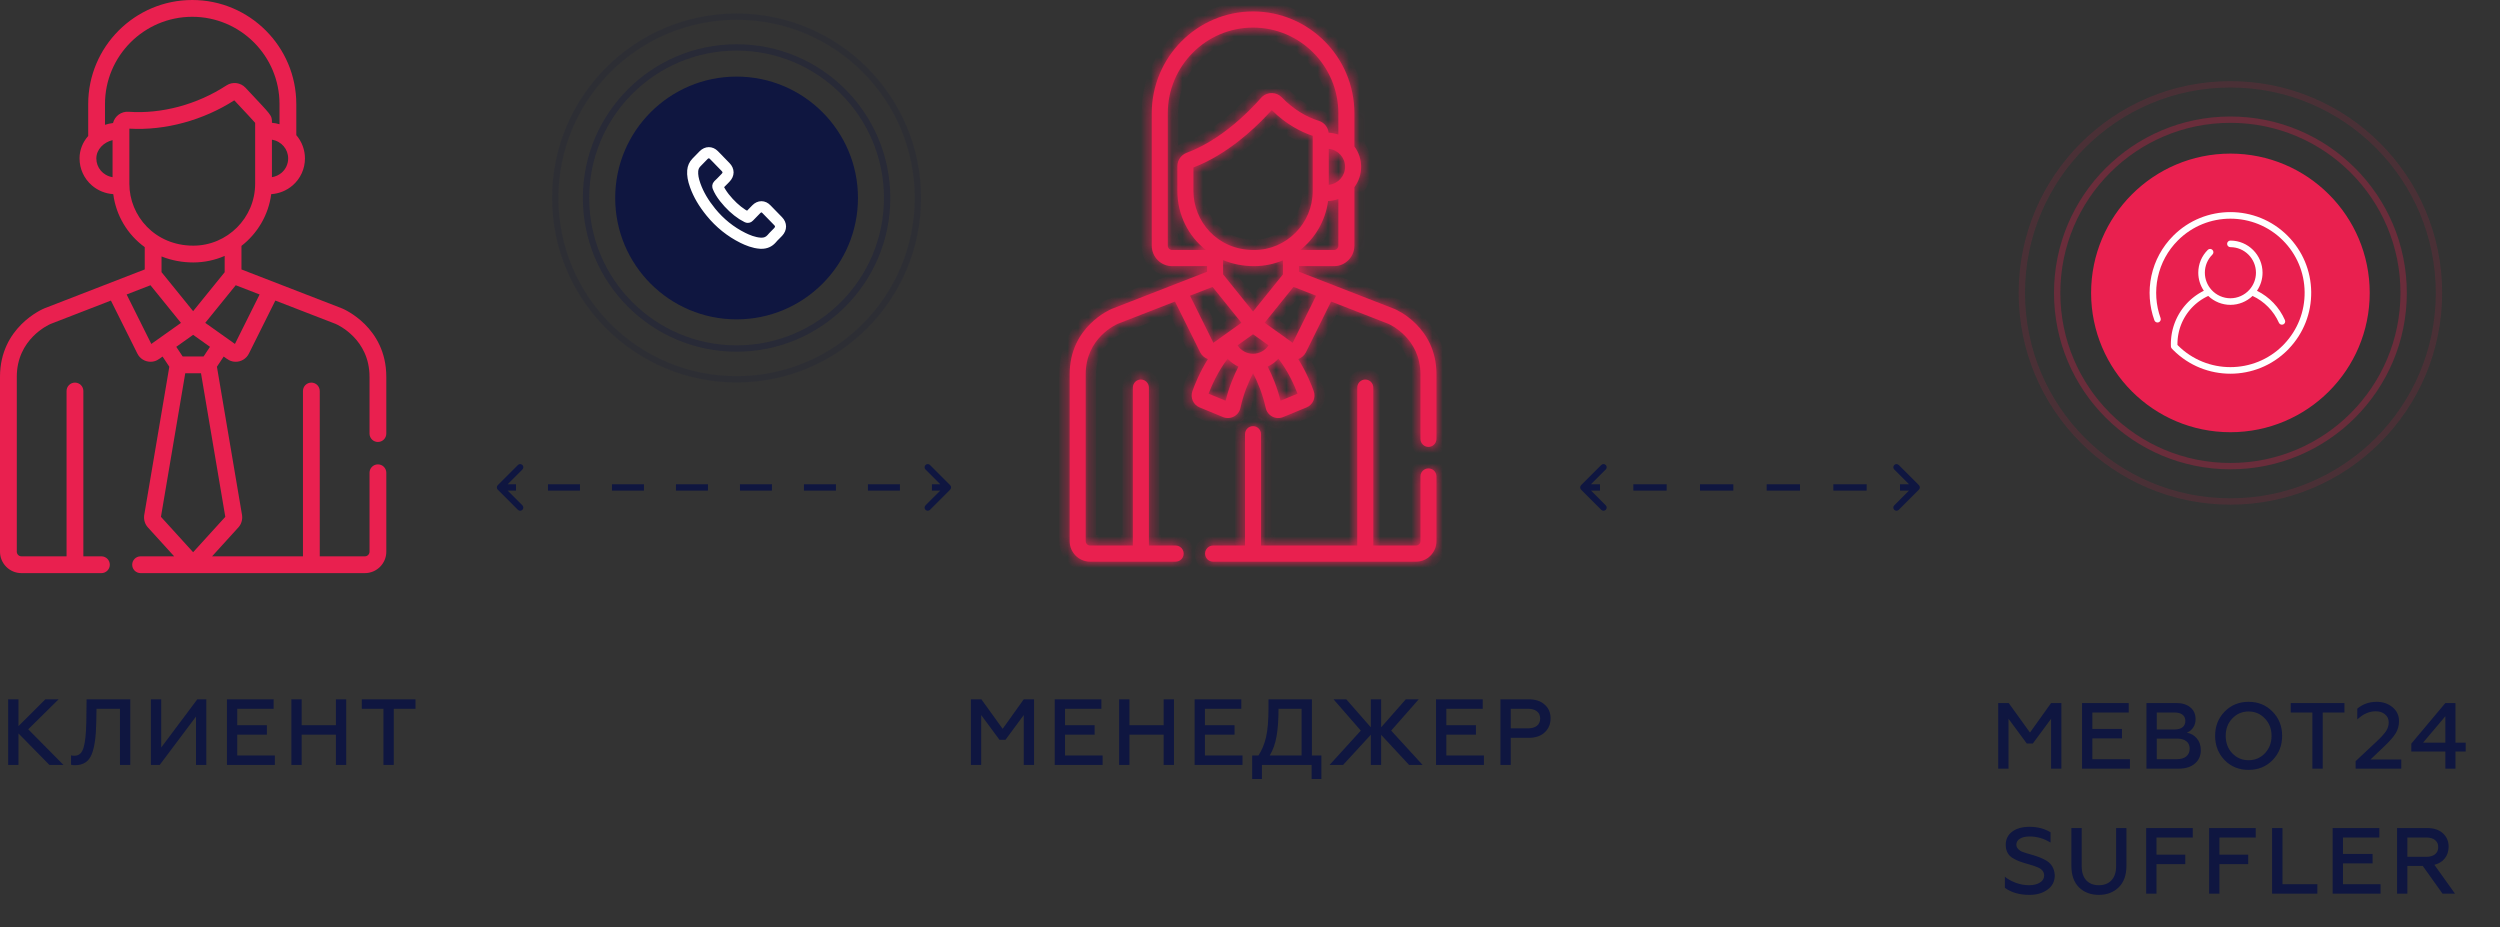 <svg width="240" height="89" viewBox="0 0 240 89" fill="none" xmlns="http://www.w3.org/2000/svg">
<rect x="0" y="0" width="240" height="89" fill="#333333" stroke="none"/>
<path d="M36.28 44.58C35.835 44.58 35.474 44.94 35.474 45.386V52.963C35.474 53.208 35.274 53.408 35.029 53.408H30.696V37.536C30.696 37.091 30.335 36.73 29.89 36.73C29.445 36.73 29.084 37.091 29.084 37.536V53.408H20.36L22.89 50.625C23.166 50.321 23.297 49.888 23.239 49.466C23.238 49.458 23.236 49.449 23.235 49.441L20.825 35.206L21.474 34.229C21.833 34.484 22.11 34.729 22.628 34.729C23.156 34.729 23.649 34.434 23.892 33.948L26.433 28.854L32.223 31.096C32.432 31.186 35.474 32.556 35.474 36.173V41.624C35.473 42.069 35.834 42.43 36.279 42.43C36.725 42.43 37.085 42.069 37.085 41.624V36.173C37.085 31.407 33.005 29.675 32.832 29.604C32.827 29.602 32.821 29.6 32.816 29.598L23.18 25.866V23.606C24.711 22.416 25.772 20.651 26.038 18.639C26.802 18.585 27.509 18.3 28.088 17.803C28.843 17.153 29.276 16.208 29.276 15.21C29.276 14.382 28.977 13.591 28.445 12.974V9.989C28.445 4.481 23.964 0 18.456 0C12.948 0 8.467 4.481 8.467 9.989V13.053C7.929 13.663 7.636 14.414 7.636 15.21C7.636 16.208 8.069 17.153 8.825 17.803C9.402 18.3 10.11 18.584 10.873 18.638C11.142 20.689 12.234 22.519 13.894 23.725V25.866L4.269 29.598C4.264 29.6 4.259 29.602 4.254 29.604C4.08 29.675 0 31.407 0 36.172V52.963C0 54.097 0.923 55.02 2.057 55.02H9.736C10.181 55.02 10.542 54.659 10.542 54.214C10.542 53.769 10.181 53.408 9.736 53.408H8.002V37.536C8.002 37.091 7.641 36.73 7.196 36.73C6.751 36.73 6.39 37.091 6.39 37.536V53.408H2.057C1.812 53.408 1.612 53.209 1.612 52.963V36.173C1.612 32.544 4.674 31.177 4.862 31.097L10.647 28.854L13.189 33.948C13.432 34.435 13.926 34.729 14.452 34.729C14.968 34.729 15.242 34.487 15.606 34.229L16.255 35.206L13.846 49.441C13.844 49.449 13.843 49.457 13.842 49.466C13.784 49.887 13.914 50.321 14.191 50.625L16.721 53.408H13.497C13.052 53.408 12.691 53.769 12.691 54.214C12.691 54.659 13.052 55.02 13.497 55.02H35.029C36.163 55.02 37.086 54.097 37.086 52.963V45.386C37.086 44.94 36.725 44.58 36.28 44.58ZM24.923 28.27L22.554 33.018C22.495 32.977 21.239 32.084 19.704 30.994C20.37 30.172 19.591 31.134 22.631 27.382L24.923 28.27ZM20.159 33.295L19.545 34.22H17.535L16.921 33.295L18.54 32.145L20.159 33.295ZM15.506 26.126V24.618C16.485 25.012 17.532 25.195 18.554 25.195C19.61 25.195 20.647 24.97 21.568 24.567V26.133L18.54 29.871L15.506 26.126ZM27.664 15.21C27.664 15.738 27.435 16.238 27.037 16.58C26.773 16.807 26.455 16.952 26.106 17.009V13.411C27.032 13.562 27.664 14.33 27.664 15.21ZM10.806 17.009C9.869 16.857 9.248 16.082 9.248 15.21C9.248 14.348 9.962 13.647 10.806 13.452V17.009ZM10.85 11.81C10.593 11.839 10.299 11.909 10.079 11.983V9.989C10.079 5.37 13.837 1.612 18.456 1.612C23.075 1.612 26.833 5.37 26.833 9.989V11.928C26.599 11.857 26.355 11.809 26.106 11.787C26.106 11.01 26.113 11.16 23.569 8.424C23.101 7.922 22.327 7.816 21.738 8.201C18.93 10.036 15.505 10.957 12.344 10.73C11.651 10.678 11.02 11.135 10.85 11.81ZM12.418 17.643V12.615V12.35C15.897 12.554 19.545 11.52 22.492 9.633C23.658 10.886 24.29 11.543 24.494 11.793C24.494 12.425 24.494 16.92 24.494 17.643C24.494 20.915 21.826 23.583 18.554 23.583C14.879 23.583 12.418 20.733 12.418 17.643ZM14.526 33.018L12.157 28.27L14.445 27.384L17.372 30.997C15.884 32.054 14.661 32.922 14.526 33.018ZM15.451 49.615L17.784 35.832H19.296L21.629 49.615L18.54 53.013L15.451 49.615Z" fill="#E9204F"/>
<mask id="path-2-inside-1" fill="white">
<path d="M133.86 29.653C133.855 29.651 133.85 29.649 133.845 29.647L124.701 26.087V25.551H128.065C129.144 25.551 130.022 24.668 130.022 23.583V17.973C130.438 17.414 130.669 16.731 130.669 16.016C130.669 15.3 130.438 14.617 130.022 14.058V10.88C130.022 5.487 125.658 1.1 120.295 1.1C114.931 1.1 110.568 5.487 110.568 10.88V23.583C110.568 24.668 111.446 25.551 112.525 25.551H115.878V26.087L106.743 29.647C106.739 29.649 106.734 29.651 106.729 29.653C106.564 29.721 102.688 31.375 102.688 35.926V51.952C102.688 53.036 103.566 53.919 104.645 53.919H112.863C113.288 53.919 113.633 53.573 113.633 53.146C113.633 52.718 113.288 52.372 112.863 52.372H110.293V37.209C110.293 36.782 109.948 36.435 109.523 36.435C109.098 36.435 108.754 36.782 108.754 37.209V52.372H104.645C104.415 52.372 104.227 52.183 104.227 51.952V35.927C104.227 32.467 107.131 31.163 107.31 31.086L112.797 28.947L115.208 33.805C115.364 34.119 115.633 34.356 115.957 34.473C115.183 35.704 114.693 36.93 114.472 37.545C114.247 38.171 114.55 38.86 115.162 39.112L117.411 40.039C117.743 40.176 118.123 40.163 118.45 39.99C118.773 39.821 119.002 39.519 119.08 39.162C119.373 37.818 119.852 36.682 120.294 35.833C120.737 36.682 121.216 37.818 121.509 39.162C121.587 39.519 121.816 39.82 122.138 39.99C122.462 40.161 122.841 40.178 123.178 40.039L125.427 39.112C126.039 38.859 126.342 38.171 126.117 37.545C125.896 36.929 125.406 35.703 124.631 34.472C124.954 34.354 125.221 34.117 125.376 33.805L127.787 28.947L133.279 31.086C133.417 31.146 136.361 32.466 136.361 35.927V42.13C136.361 42.557 136.706 42.904 137.131 42.904C137.556 42.904 137.901 42.557 137.901 42.13V35.927C137.901 31.376 134.025 29.721 133.86 29.653ZM128.483 23.583C128.483 23.815 128.295 24.003 128.065 24.003H124.821C126.233 22.884 127.239 21.219 127.495 19.3C127.81 19.285 128.17 19.219 128.483 19.107L128.483 23.583ZM129.13 16.015C129.13 16.89 128.477 17.64 127.561 17.744V14.287C128.46 14.387 129.13 15.126 129.13 16.015ZM112.525 24.003C112.294 24.003 112.107 23.815 112.107 23.583V10.88C112.107 6.341 115.78 2.648 120.295 2.648C124.81 2.648 128.483 6.341 128.483 10.88V12.924C128.195 12.822 127.841 12.753 127.55 12.735C127.486 12.21 127.12 11.756 126.594 11.595C125.434 11.241 124.158 10.491 123.058 9.351C122.537 8.812 121.693 8.798 121.153 9.299C120.956 9.482 117.943 13.176 113.92 14.67C113.387 14.868 113.029 15.384 113.029 15.956V18.338C113.029 20.632 114.096 22.692 115.77 24.003H112.525ZM114.568 18.338V16.078C115.009 15.909 115.44 15.717 115.857 15.508C118.779 14.04 121.064 11.715 122.086 10.564C123.501 11.982 124.954 12.665 125.85 12.979C125.91 13 125.967 13.019 126.022 13.037V18.338C126.022 21.431 123.52 24.003 120.387 24.003C116.79 24.003 114.568 21.172 114.568 18.338ZM123.162 24.989V26.343L120.292 29.905L117.417 26.336V24.968C118.337 25.352 119.346 25.551 120.387 25.551C121.371 25.551 122.318 25.346 123.162 24.989ZM114.239 28.386L116.403 27.543L119.177 30.986L119.15 31.005C118.728 31.307 116.79 32.691 116.484 32.91L114.239 28.386ZM117.66 38.47L116.022 37.794C116.326 37.003 116.937 35.617 117.857 34.441C118.149 34.758 118.499 35.015 118.888 35.197C118.447 36.057 117.98 37.168 117.66 38.47ZM120.29 33.963C119.712 33.963 119.142 33.674 118.803 33.151L120.292 32.088C121.507 32.955 121.187 32.727 121.778 33.149C121.443 33.667 120.876 33.963 120.29 33.963ZM122.929 38.469C122.609 37.166 122.141 36.053 121.699 35.193C122.087 35.01 122.436 34.752 122.727 34.435C123.65 35.611 124.263 37.001 124.567 37.794L122.929 38.469ZM124.1 32.91C123.542 32.511 121.952 31.375 121.404 30.984L124.177 27.542L126.345 28.386L124.1 32.91Z"/>
<path d="M137.131 44.967C136.706 44.967 136.362 45.313 136.362 45.741V51.952C136.362 52.183 136.174 52.372 135.944 52.372H131.836V37.209C131.836 36.782 131.491 36.435 131.066 36.435C130.641 36.435 130.297 36.782 130.297 37.209V52.372H121.059V41.684C121.059 41.257 120.715 40.91 120.29 40.91C119.865 40.91 119.52 41.257 119.52 41.684V52.372H116.455C116.03 52.372 115.685 52.718 115.685 53.146C115.685 53.573 116.03 53.919 116.455 53.919H135.944C137.023 53.919 137.901 53.037 137.901 51.952V45.741C137.901 45.313 137.556 44.967 137.131 44.967Z"/>
</mask>
<path d="M133.86 29.653C133.855 29.651 133.85 29.649 133.845 29.647L124.701 26.087V25.551H128.065C129.144 25.551 130.022 24.668 130.022 23.583V17.973C130.438 17.414 130.669 16.731 130.669 16.016C130.669 15.3 130.438 14.617 130.022 14.058V10.88C130.022 5.487 125.658 1.1 120.295 1.1C114.931 1.1 110.568 5.487 110.568 10.88V23.583C110.568 24.668 111.446 25.551 112.525 25.551H115.878V26.087L106.743 29.647C106.739 29.649 106.734 29.651 106.729 29.653C106.564 29.721 102.688 31.375 102.688 35.926V51.952C102.688 53.036 103.566 53.919 104.645 53.919H112.863C113.288 53.919 113.633 53.573 113.633 53.146C113.633 52.718 113.288 52.372 112.863 52.372H110.293V37.209C110.293 36.782 109.948 36.435 109.523 36.435C109.098 36.435 108.754 36.782 108.754 37.209V52.372H104.645C104.415 52.372 104.227 52.183 104.227 51.952V35.927C104.227 32.467 107.131 31.163 107.31 31.086L112.797 28.947L115.208 33.805C115.364 34.119 115.633 34.356 115.957 34.473C115.183 35.704 114.693 36.93 114.472 37.545C114.247 38.171 114.55 38.86 115.162 39.112L117.411 40.039C117.743 40.176 118.123 40.163 118.45 39.99C118.773 39.821 119.002 39.519 119.08 39.162C119.373 37.818 119.852 36.682 120.294 35.833C120.737 36.682 121.216 37.818 121.509 39.162C121.587 39.519 121.816 39.82 122.138 39.99C122.462 40.161 122.841 40.178 123.178 40.039L125.427 39.112C126.039 38.859 126.342 38.171 126.117 37.545C125.896 36.929 125.406 35.703 124.631 34.472C124.954 34.354 125.221 34.117 125.376 33.805L127.787 28.947L133.279 31.086C133.417 31.146 136.361 32.466 136.361 35.927V42.13C136.361 42.557 136.706 42.904 137.131 42.904C137.556 42.904 137.901 42.557 137.901 42.13V35.927C137.901 31.376 134.025 29.721 133.86 29.653ZM128.483 23.583C128.483 23.815 128.295 24.003 128.065 24.003H124.821C126.233 22.884 127.239 21.219 127.495 19.3C127.81 19.285 128.17 19.219 128.483 19.107L128.483 23.583ZM129.13 16.015C129.13 16.89 128.477 17.64 127.561 17.744V14.287C128.46 14.387 129.13 15.126 129.13 16.015ZM112.525 24.003C112.294 24.003 112.107 23.815 112.107 23.583V10.88C112.107 6.341 115.78 2.648 120.295 2.648C124.81 2.648 128.483 6.341 128.483 10.88V12.924C128.195 12.822 127.841 12.753 127.55 12.735C127.486 12.21 127.12 11.756 126.594 11.595C125.434 11.241 124.158 10.491 123.058 9.351C122.537 8.812 121.693 8.798 121.153 9.299C120.956 9.482 117.943 13.176 113.92 14.67C113.387 14.868 113.029 15.384 113.029 15.956V18.338C113.029 20.632 114.096 22.692 115.77 24.003H112.525ZM114.568 18.338V16.078C115.009 15.909 115.44 15.717 115.857 15.508C118.779 14.04 121.064 11.715 122.086 10.564C123.501 11.982 124.954 12.665 125.85 12.979C125.91 13 125.967 13.019 126.022 13.037V18.338C126.022 21.431 123.52 24.003 120.387 24.003C116.79 24.003 114.568 21.172 114.568 18.338ZM123.162 24.989V26.343L120.292 29.905L117.417 26.336V24.968C118.337 25.352 119.346 25.551 120.387 25.551C121.371 25.551 122.318 25.346 123.162 24.989ZM114.239 28.386L116.403 27.543L119.177 30.986L119.15 31.005C118.728 31.307 116.79 32.691 116.484 32.91L114.239 28.386ZM117.66 38.47L116.022 37.794C116.326 37.003 116.937 35.617 117.857 34.441C118.149 34.758 118.499 35.015 118.888 35.197C118.447 36.057 117.98 37.168 117.66 38.47ZM120.29 33.963C119.712 33.963 119.142 33.674 118.803 33.151L120.292 32.088C121.507 32.955 121.187 32.727 121.778 33.149C121.443 33.667 120.876 33.963 120.29 33.963ZM122.929 38.469C122.609 37.166 122.141 36.053 121.699 35.193C122.087 35.01 122.436 34.752 122.727 34.435C123.65 35.611 124.263 37.001 124.567 37.794L122.929 38.469ZM124.1 32.91C123.542 32.511 121.952 31.375 121.404 30.984L124.177 27.542L126.345 28.386L124.1 32.91Z" fill="#E9204F"/>
<path d="M137.131 44.967C136.706 44.967 136.362 45.313 136.362 45.741V51.952C136.362 52.183 136.174 52.372 135.944 52.372H131.836V37.209C131.836 36.782 131.491 36.435 131.066 36.435C130.641 36.435 130.297 36.782 130.297 37.209V52.372H121.059V41.684C121.059 41.257 120.715 40.91 120.29 40.91C119.865 40.91 119.52 41.257 119.52 41.684V52.372H116.455C116.03 52.372 115.685 52.718 115.685 53.146C115.685 53.573 116.03 53.919 116.455 53.919H135.944C137.023 53.919 137.901 53.037 137.901 51.952V45.741C137.901 45.313 137.556 44.967 137.131 44.967Z" fill="#E9204F"/>
<path d="M133.86 29.653C133.855 29.651 133.85 29.649 133.845 29.647L124.701 26.087V25.551H128.065C129.144 25.551 130.022 24.668 130.022 23.583V17.973C130.438 17.414 130.669 16.731 130.669 16.016C130.669 15.3 130.438 14.617 130.022 14.058V10.88C130.022 5.487 125.658 1.1 120.295 1.1C114.931 1.1 110.568 5.487 110.568 10.88V23.583C110.568 24.668 111.446 25.551 112.525 25.551H115.878V26.087L106.743 29.647C106.739 29.649 106.734 29.651 106.729 29.653C106.564 29.721 102.688 31.375 102.688 35.926V51.952C102.688 53.036 103.566 53.919 104.645 53.919H112.863C113.288 53.919 113.633 53.573 113.633 53.146C113.633 52.718 113.288 52.372 112.863 52.372H110.293V37.209C110.293 36.782 109.948 36.435 109.523 36.435C109.098 36.435 108.754 36.782 108.754 37.209V52.372H104.645C104.415 52.372 104.227 52.183 104.227 51.952V35.927C104.227 32.467 107.131 31.163 107.31 31.086L112.797 28.947L115.208 33.805C115.364 34.119 115.633 34.356 115.957 34.473C115.183 35.704 114.693 36.93 114.472 37.545C114.247 38.171 114.55 38.86 115.162 39.112L117.411 40.039C117.743 40.176 118.123 40.163 118.45 39.99C118.773 39.821 119.002 39.519 119.08 39.162C119.373 37.818 119.852 36.682 120.294 35.833C120.737 36.682 121.216 37.818 121.509 39.162C121.587 39.519 121.816 39.82 122.138 39.99C122.462 40.161 122.841 40.178 123.178 40.039L125.427 39.112C126.039 38.859 126.342 38.171 126.117 37.545C125.896 36.929 125.406 35.703 124.631 34.472C124.954 34.354 125.221 34.117 125.376 33.805L127.787 28.947L133.279 31.086C133.417 31.146 136.361 32.466 136.361 35.927V42.13C136.361 42.557 136.706 42.904 137.131 42.904C137.556 42.904 137.901 42.557 137.901 42.13V35.927C137.901 31.376 134.025 29.721 133.86 29.653ZM128.483 23.583C128.483 23.815 128.295 24.003 128.065 24.003H124.821C126.233 22.884 127.239 21.219 127.495 19.3C127.81 19.285 128.17 19.219 128.483 19.107L128.483 23.583ZM129.13 16.015C129.13 16.89 128.477 17.64 127.561 17.744V14.287C128.46 14.387 129.13 15.126 129.13 16.015ZM112.525 24.003C112.294 24.003 112.107 23.815 112.107 23.583V10.88C112.107 6.341 115.78 2.648 120.295 2.648C124.81 2.648 128.483 6.341 128.483 10.88V12.924C128.195 12.822 127.841 12.753 127.55 12.735C127.486 12.21 127.12 11.756 126.594 11.595C125.434 11.241 124.158 10.491 123.058 9.351C122.537 8.812 121.693 8.798 121.153 9.299C120.956 9.482 117.943 13.176 113.92 14.67C113.387 14.868 113.029 15.384 113.029 15.956V18.338C113.029 20.632 114.096 22.692 115.77 24.003H112.525ZM114.568 18.338V16.078C115.009 15.909 115.44 15.717 115.857 15.508C118.779 14.04 121.064 11.715 122.086 10.564C123.501 11.982 124.954 12.665 125.85 12.979C125.91 13 125.967 13.019 126.022 13.037V18.338C126.022 21.431 123.52 24.003 120.387 24.003C116.79 24.003 114.568 21.172 114.568 18.338ZM123.162 24.989V26.343L120.292 29.905L117.417 26.336V24.968C118.337 25.352 119.346 25.551 120.387 25.551C121.371 25.551 122.318 25.346 123.162 24.989ZM114.239 28.386L116.403 27.543L119.177 30.986L119.15 31.005C118.728 31.307 116.79 32.691 116.484 32.91L114.239 28.386ZM117.66 38.47L116.022 37.794C116.326 37.003 116.937 35.617 117.857 34.441C118.149 34.758 118.499 35.015 118.888 35.197C118.447 36.057 117.98 37.168 117.66 38.47ZM120.29 33.963C119.712 33.963 119.142 33.674 118.803 33.151L120.292 32.088C121.507 32.955 121.187 32.727 121.778 33.149C121.443 33.667 120.876 33.963 120.29 33.963ZM122.929 38.469C122.609 37.166 122.141 36.053 121.699 35.193C122.087 35.01 122.436 34.752 122.727 34.435C123.65 35.611 124.263 37.001 124.567 37.794L122.929 38.469ZM124.1 32.91C123.542 32.511 121.952 31.375 121.404 30.984L124.177 27.542L126.345 28.386L124.1 32.91Z" stroke="#E9204F" stroke-width="2" mask="url(#path-2-inside-1)"/>
<path d="M137.131 44.967C136.706 44.967 136.362 45.313 136.362 45.741V51.952C136.362 52.183 136.174 52.372 135.944 52.372H131.836V37.209C131.836 36.782 131.491 36.435 131.066 36.435C130.641 36.435 130.297 36.782 130.297 37.209V52.372H121.059V41.684C121.059 41.257 120.715 40.91 120.29 40.91C119.865 40.91 119.52 41.257 119.52 41.684V52.372H116.455C116.03 52.372 115.685 52.718 115.685 53.146C115.685 53.573 116.03 53.919 116.455 53.919H135.944C137.023 53.919 137.901 53.037 137.901 51.952V45.741C137.901 45.313 137.556 44.967 137.131 44.967Z" stroke="#E9204F" stroke-width="2" mask="url(#path-2-inside-1)"/>
<path d="M1.773 73.433H0.783V67.133H1.773V69.707L4.356 67.133H5.625L2.709 70.013L6.093 73.433H4.743L1.773 70.409V73.433ZM6.819 73.415V72.515C6.897 72.539 7.008 72.551 7.152 72.551C7.596 72.551 7.89 72.275 8.034 71.723C8.178 71.249 8.262 70.439 8.286 69.293L8.313 67.133H12.507V73.433H11.517V68.042H9.267L9.24 69.392C9.216 70.754 9.069 71.765 8.799 72.425C8.517 73.115 7.986 73.46 7.206 73.46C7.05 73.46 6.921 73.445 6.819 73.415ZM15.333 73.433H14.487V67.133H15.477V71.759L18.942 67.133H19.806V73.433H18.816V68.789L15.333 73.433ZM26.386 73.433H21.787V67.133H26.269V68.042H22.777V69.617H25.621V70.526H22.777V72.524H26.386V73.433ZM28.961 73.433H27.971V67.133H28.961V69.617H32.246V67.133H33.236V73.433H32.246V70.526H28.961V73.433ZM34.732 68.042V67.133H39.889V68.042H37.801V73.433H36.811V68.042H34.732Z" fill="#0F1640"/>
<path d="M94.194 73.433H93.204V67.133H94.212L96.255 69.968L98.28 67.133H99.27V73.433H98.28V68.645L96.525 71.021H95.949L94.194 68.645V73.433ZM105.85 73.433H101.251V67.133H105.733V68.042H102.241V69.617H105.085V70.526H102.241V72.524H105.85V73.433ZM108.425 73.433H107.435V67.133H108.425V69.617H111.71V67.133H112.7V73.433H111.71V70.526H108.425V73.433ZM119.281 73.433H114.682V67.133H119.164V68.042H115.672V69.617H118.516V70.526H115.672V72.524H119.281V73.433ZM121.145 74.783H120.209V72.524H120.812C121.142 72.026 121.385 71.441 121.541 70.769C121.697 70.079 121.775 69.158 121.775 68.006V67.133H125.942V72.524H126.851V74.783H125.915V73.433H121.145V74.783ZM121.892 72.524H124.952V68.042H122.738C122.738 69.092 122.675 69.974 122.549 70.688C122.423 71.408 122.204 72.02 121.892 72.524ZM128.936 73.433H127.64L130.637 70.139L128.018 67.133H129.242L131.6 69.824V67.133H132.59V69.824L134.957 67.133H136.199L133.553 70.139L136.568 73.433H135.272L132.59 70.544V73.433H131.6V70.535L128.936 73.433ZM142.456 73.433H137.857V67.133H142.339V68.042H138.847V69.617H141.691V70.526H138.847V72.524H142.456V73.433ZM145.031 73.433H144.041V67.133H146.75C147.41 67.133 147.923 67.304 148.289 67.646C148.667 67.976 148.856 68.414 148.856 68.96C148.856 69.506 148.667 69.956 148.289 70.31C147.923 70.658 147.41 70.832 146.75 70.832H145.031V73.433ZM145.031 68.042V69.923H146.669C147.041 69.923 147.332 69.842 147.542 69.68C147.752 69.512 147.857 69.278 147.857 68.978C147.857 68.678 147.752 68.447 147.542 68.285C147.338 68.123 147.047 68.042 146.669 68.042H145.031Z" fill="#0F1640"/>
<path d="M91.215 47.007C91.334 46.888 91.334 46.695 91.215 46.576L89.279 44.64C89.16 44.521 88.968 44.521 88.849 44.64C88.73 44.759 88.73 44.952 88.849 45.07L90.57 46.791L88.849 48.513C88.73 48.631 88.73 48.824 88.849 48.943C88.968 49.062 89.16 49.062 89.279 48.943L91.215 47.007ZM47.785 46.576C47.666 46.695 47.666 46.888 47.785 47.007L49.721 48.943C49.84 49.062 50.032 49.062 50.151 48.943C50.27 48.824 50.27 48.631 50.151 48.513L48.43 46.791L50.151 45.07C50.27 44.952 50.27 44.759 50.151 44.64C50.032 44.521 49.84 44.521 49.721 44.64L47.785 46.576ZM91 46.487H89.464V47.096H91V46.487ZM86.393 46.487H83.321V47.096H86.393V46.487ZM80.25 46.487H77.179V47.096H80.25V46.487ZM74.107 46.487H71.036V47.096H74.107V46.487ZM67.964 46.487H64.893V47.096H67.964V46.487ZM61.821 46.487L58.75 46.487V47.096L61.821 47.096V46.487ZM55.679 46.487H52.607V47.096H55.679V46.487ZM49.536 46.487H48V47.096H49.536V46.487Z" fill="#0F1640"/>
<path d="M184.215 47.007C184.334 46.888 184.334 46.695 184.215 46.576L182.279 44.64C182.16 44.521 181.967 44.521 181.849 44.64C181.73 44.759 181.73 44.952 181.849 45.07L183.57 46.791L181.849 48.513C181.73 48.631 181.73 48.824 181.849 48.943C181.967 49.062 182.16 49.062 182.279 48.943L184.215 47.007ZM151.785 46.576C151.666 46.695 151.666 46.888 151.785 47.007L153.721 48.943C153.84 49.062 154.033 49.062 154.151 48.943C154.27 48.824 154.27 48.631 154.151 48.513L152.43 46.791L154.151 45.07C154.27 44.952 154.27 44.759 154.151 44.64C154.033 44.521 153.84 44.521 153.721 44.64L151.785 46.576ZM184 46.487H182.4V47.096H184V46.487ZM179.2 46.487H176V47.096H179.2V46.487ZM172.8 46.487H169.6V47.096H172.8V46.487ZM166.4 46.487H163.2V47.096H166.4V46.487ZM160 46.487H156.8V47.096H160V46.487ZM153.6 46.487H152V47.096H153.6V46.487Z" fill="#0F1640"/>
<circle opacity="0.3" cx="214.119" cy="28.119" r="16.631" stroke="#E9204F" stroke-width="0.608"/>
<circle cx="214.119" cy="28.119" r="13.069" fill="#E9204F" stroke="#E9204F" stroke-width="0.608"/>
<circle opacity="0.13" cx="214.119" cy="28.119" r="20.023" stroke="#E9204F" stroke-width="0.608"/>
<path d="M219.605 22.631C216.58 19.605 211.658 19.605 208.633 22.631C207.572 23.692 206.846 25.026 206.534 26.488C206.23 27.912 206.329 29.386 206.822 30.753C206.881 30.917 207.062 31.002 207.226 30.943C207.39 30.884 207.475 30.703 207.416 30.538C206.963 29.283 206.872 27.928 207.151 26.62C207.438 25.278 208.105 24.053 209.08 23.078C211.858 20.298 216.38 20.298 219.158 23.078C220.482 24.401 221.223 26.161 221.244 28.032C221.266 29.9 220.57 31.674 219.285 33.027C219.27 33.043 219.255 33.059 219.239 33.075C219.213 33.103 219.186 33.132 219.158 33.16C216.38 35.939 211.858 35.939 209.08 33.16C209.065 33.145 209.05 33.13 209.036 33.115C209.035 33.086 209.035 33.057 209.035 33.029C209.035 32.965 209.036 32.902 209.038 32.839C209.039 32.817 209.041 32.797 209.042 32.776C209.044 32.733 209.046 32.691 209.049 32.65C209.051 32.625 209.053 32.6 209.056 32.575C209.059 32.538 209.062 32.5 209.066 32.463C209.069 32.436 209.073 32.41 209.076 32.384C209.081 32.348 209.085 32.313 209.09 32.277C209.094 32.25 209.099 32.224 209.103 32.197C209.109 32.162 209.114 32.128 209.121 32.093C209.126 32.066 209.131 32.04 209.137 32.013C209.144 31.979 209.15 31.945 209.158 31.912C209.164 31.885 209.171 31.858 209.177 31.831C209.185 31.798 209.193 31.765 209.201 31.732C209.209 31.705 209.216 31.678 209.224 31.652C209.233 31.619 209.242 31.587 209.251 31.555C209.259 31.528 209.268 31.502 209.276 31.475C209.287 31.443 209.297 31.412 209.307 31.38C209.316 31.354 209.326 31.328 209.335 31.301C209.347 31.27 209.358 31.239 209.37 31.208C209.38 31.182 209.39 31.156 209.4 31.13C209.413 31.099 209.425 31.069 209.438 31.038C209.449 31.012 209.46 30.987 209.471 30.961C209.485 30.931 209.498 30.901 209.512 30.872C209.524 30.846 209.536 30.821 209.548 30.796C209.563 30.767 209.577 30.737 209.592 30.708C209.605 30.683 209.618 30.658 209.631 30.634C209.646 30.605 209.662 30.576 209.678 30.547C209.692 30.523 209.705 30.499 209.719 30.475C209.736 30.446 209.753 30.418 209.77 30.39C209.784 30.366 209.799 30.343 209.813 30.319C209.831 30.291 209.849 30.263 209.867 30.236C209.882 30.213 209.897 30.19 209.913 30.167C209.931 30.14 209.95 30.112 209.97 30.085C209.986 30.063 210.001 30.041 210.018 30.018C210.037 29.992 210.057 29.965 210.078 29.939C210.094 29.917 210.111 29.895 210.128 29.874C210.149 29.848 210.17 29.822 210.191 29.796C210.208 29.775 210.226 29.754 210.243 29.733C210.265 29.707 210.287 29.682 210.31 29.657C210.328 29.637 210.346 29.616 210.364 29.596C210.387 29.571 210.41 29.547 210.433 29.522C210.452 29.503 210.471 29.483 210.49 29.464C210.513 29.44 210.538 29.416 210.562 29.392C210.582 29.373 210.601 29.354 210.62 29.336C210.645 29.312 210.671 29.289 210.696 29.266C210.716 29.248 210.735 29.23 210.755 29.212C210.782 29.189 210.809 29.166 210.836 29.144C210.856 29.127 210.875 29.11 210.895 29.094C210.923 29.071 210.952 29.049 210.98 29.026C211 29.011 211.02 28.995 211.04 28.98C211.07 28.957 211.101 28.935 211.131 28.913C211.151 28.899 211.17 28.884 211.189 28.871C211.223 28.847 211.257 28.824 211.292 28.801C211.309 28.79 211.326 28.778 211.343 28.767C211.388 28.738 211.433 28.709 211.479 28.681C211.487 28.677 211.494 28.672 211.501 28.668C211.554 28.636 211.608 28.605 211.663 28.575C211.681 28.565 211.701 28.555 211.719 28.545C211.756 28.526 211.792 28.506 211.829 28.488C211.852 28.476 211.877 28.465 211.9 28.453C211.93 28.439 211.96 28.424 211.991 28.41C212.563 28.957 213.327 29.266 214.119 29.266C214.912 29.266 215.675 28.957 216.247 28.41C217.365 28.927 218.279 29.855 218.775 30.983C218.846 31.143 219.032 31.216 219.192 31.145C219.351 31.075 219.424 30.889 219.353 30.729C218.81 29.495 217.865 28.508 216.669 27.913C217.016 27.403 217.204 26.802 217.204 26.181C217.204 24.48 215.82 23.095 214.119 23.095C213.945 23.095 213.803 23.237 213.803 23.411C213.803 23.586 213.945 23.727 214.119 23.727C215.472 23.727 216.572 24.828 216.572 26.181C216.572 26.786 216.347 27.368 215.939 27.821C215.939 27.821 215.939 27.821 215.939 27.821C215.473 28.338 214.81 28.634 214.119 28.634C213.428 28.634 212.765 28.338 212.299 27.821C212.299 27.821 212.299 27.821 212.299 27.821C211.891 27.368 211.666 26.786 211.666 26.181C211.666 25.52 211.925 24.901 212.394 24.436C212.518 24.314 212.519 24.114 212.396 23.99C212.274 23.866 212.074 23.865 211.95 23.987C211.36 24.571 211.035 25.35 211.035 26.181C211.035 26.801 211.222 27.402 211.569 27.911C211.566 27.913 211.563 27.914 211.559 27.916C211.535 27.928 211.511 27.941 211.486 27.954C211.449 27.973 211.411 27.992 211.375 28.013C211.348 28.027 211.323 28.042 211.297 28.056C211.263 28.076 211.228 28.095 211.194 28.116C211.168 28.131 211.142 28.148 211.116 28.163C211.083 28.184 211.05 28.204 211.018 28.224C210.992 28.241 210.966 28.259 210.94 28.276C210.909 28.297 210.878 28.318 210.847 28.339C210.821 28.357 210.796 28.375 210.77 28.394C210.74 28.415 210.71 28.437 210.681 28.459C210.656 28.478 210.631 28.498 210.606 28.517C210.577 28.539 210.548 28.562 210.52 28.585C210.495 28.605 210.47 28.625 210.446 28.645C210.418 28.669 210.39 28.692 210.363 28.716C210.339 28.737 210.315 28.758 210.292 28.779C210.265 28.803 210.238 28.828 210.212 28.853C210.189 28.874 210.166 28.896 210.143 28.918C210.117 28.943 210.091 28.969 210.065 28.994C210.043 29.017 210.021 29.039 210 29.061C209.974 29.087 209.949 29.114 209.924 29.141C209.903 29.164 209.882 29.186 209.862 29.209C209.837 29.237 209.812 29.265 209.788 29.294C209.768 29.316 209.748 29.339 209.729 29.362C209.704 29.392 209.68 29.422 209.656 29.452C209.638 29.474 209.62 29.496 209.602 29.519C209.577 29.552 209.553 29.585 209.528 29.618C209.512 29.639 209.497 29.66 209.481 29.681C209.45 29.724 209.42 29.767 209.39 29.812C209.382 29.823 209.374 29.834 209.366 29.846C209.329 29.902 209.293 29.958 209.258 30.015C209.245 30.034 209.234 30.054 209.222 30.074C209.199 30.112 209.176 30.15 209.155 30.188C209.141 30.212 209.128 30.236 209.115 30.261C209.095 30.295 209.076 30.33 209.058 30.365C209.044 30.391 209.031 30.418 209.018 30.444C209.001 30.478 208.983 30.512 208.967 30.546C208.954 30.573 208.941 30.601 208.929 30.628C208.913 30.662 208.897 30.696 208.882 30.73C208.87 30.758 208.858 30.787 208.847 30.815C208.832 30.849 208.818 30.883 208.805 30.918C208.793 30.946 208.782 30.975 208.771 31.004C208.758 31.039 208.745 31.073 208.733 31.108C208.723 31.137 208.713 31.167 208.703 31.197C208.691 31.231 208.679 31.266 208.668 31.301C208.659 31.331 208.65 31.361 208.641 31.391C208.63 31.427 208.62 31.462 208.61 31.498C208.602 31.528 208.594 31.558 208.586 31.588C208.577 31.625 208.568 31.661 208.559 31.697C208.552 31.727 208.545 31.758 208.538 31.788C208.53 31.825 208.523 31.862 208.515 31.899C208.509 31.929 208.503 31.96 208.497 31.99C208.491 32.028 208.484 32.066 208.478 32.104C208.473 32.134 208.468 32.164 208.464 32.194C208.458 32.233 208.453 32.273 208.448 32.312C208.445 32.342 208.441 32.371 208.438 32.4C208.433 32.441 208.43 32.483 208.426 32.525C208.424 32.553 208.421 32.58 208.419 32.608C208.415 32.655 208.413 32.701 208.411 32.748C208.41 32.771 208.408 32.794 208.407 32.818C208.405 32.888 208.403 32.958 208.403 33.029C208.403 33.105 208.406 33.177 208.409 33.257C208.41 33.275 208.412 33.293 208.416 33.311C208.416 33.312 208.416 33.313 208.417 33.315C208.421 33.332 208.426 33.348 208.433 33.364C208.433 33.366 208.434 33.368 208.434 33.369C208.441 33.385 208.449 33.4 208.459 33.414C208.46 33.416 208.461 33.418 208.462 33.42C208.471 33.434 208.482 33.447 208.493 33.459C208.494 33.46 208.495 33.461 208.495 33.462L208.537 33.507C208.569 33.54 208.6 33.574 208.633 33.607C210.145 35.12 212.132 35.876 214.119 35.876C216.106 35.876 218.092 35.12 219.605 33.607C219.638 33.574 219.669 33.54 219.701 33.507L219.742 33.462C221.142 31.99 221.899 30.059 221.876 28.025C221.852 25.988 221.046 24.072 219.605 22.631Z" fill="white"/>
<circle opacity="0.3" cx="70.712" cy="19.006" r="14.453" stroke="#0F1640" stroke-width="0.608"/>
<circle cx="70.712" cy="19.006" r="11.653" fill="#0F1640"/>
<circle opacity="0.13" cx="70.712" cy="19.006" r="17.408" stroke="#0F1640" stroke-width="0.608"/>
<path d="M68.069 20.513C68.949 21.592 70.008 22.442 71.218 23.043C71.678 23.267 72.294 23.532 72.98 23.578C73.023 23.579 73.063 23.581 73.106 23.581C73.566 23.581 73.936 23.418 74.238 23.083C74.239 23.081 74.243 23.077 74.245 23.073C74.352 22.94 74.474 22.821 74.602 22.694C74.689 22.609 74.778 22.519 74.863 22.428C75.257 22.007 75.257 21.473 74.859 21.065L73.748 19.925C73.559 19.724 73.333 19.618 73.097 19.618C72.86 19.618 72.632 19.724 72.438 19.923L71.776 20.602C71.715 20.566 71.652 20.534 71.593 20.503C71.519 20.466 71.451 20.43 71.39 20.39C70.787 19.997 70.24 19.485 69.716 18.827C69.452 18.484 69.274 18.195 69.15 17.902C69.324 17.74 69.487 17.572 69.644 17.407C69.7 17.348 69.757 17.289 69.814 17.23C70.014 17.025 70.121 16.788 70.121 16.547C70.121 16.307 70.016 16.07 69.814 15.865L69.263 15.3C69.198 15.233 69.137 15.169 69.075 15.102C68.953 14.973 68.825 14.841 68.699 14.721C68.509 14.53 68.285 14.429 68.048 14.429C67.813 14.429 67.588 14.53 67.39 14.723L66.698 15.432C66.447 15.69 66.304 16.003 66.275 16.366C66.24 16.819 66.321 17.3 66.532 17.883C66.855 18.783 67.344 19.62 68.069 20.513ZM66.726 16.405C66.748 16.153 66.843 15.943 67.02 15.761L67.708 15.055C67.815 14.949 67.933 14.894 68.048 14.894C68.161 14.894 68.276 14.949 68.381 15.059C68.505 15.176 68.621 15.3 68.747 15.431C68.81 15.497 68.875 15.563 68.939 15.632L69.491 16.197C69.605 16.314 69.664 16.434 69.664 16.551C69.664 16.669 69.605 16.788 69.491 16.906C69.433 16.965 69.376 17.025 69.319 17.084C69.147 17.262 68.986 17.431 68.808 17.593C68.805 17.596 68.803 17.598 68.799 17.602C68.645 17.759 68.669 17.909 68.707 18.023C68.708 18.029 68.71 18.032 68.712 18.038C68.854 18.389 69.052 18.723 69.361 19.121C69.916 19.823 70.5 20.367 71.144 20.786C71.223 20.839 71.308 20.881 71.388 20.923C71.462 20.961 71.53 20.997 71.591 21.036C71.599 21.04 71.604 21.044 71.612 21.048C71.673 21.08 71.732 21.095 71.791 21.095C71.939 21.095 72.035 20.998 72.067 20.966L72.758 20.257C72.865 20.147 72.982 20.088 73.097 20.088C73.237 20.088 73.352 20.177 73.424 20.257L74.539 21.399C74.761 21.626 74.759 21.873 74.534 22.114C74.456 22.199 74.374 22.28 74.287 22.366C74.158 22.495 74.023 22.628 73.901 22.777C73.688 23.012 73.435 23.122 73.108 23.122C73.076 23.122 73.043 23.121 73.011 23.119C72.405 23.079 71.841 22.836 71.418 22.629C70.267 22.059 69.258 21.249 68.42 20.221C67.73 19.369 67.266 18.577 66.959 17.727C66.769 17.206 66.696 16.787 66.726 16.405Z" fill="white" stroke="white" stroke-width="0.608"/>
<path d="M192.818 73.791H191.828V67.492H192.836L194.879 70.326L196.904 67.492H197.894V73.791H196.904V69.004L195.149 71.379H194.573L192.818 69.004V73.791ZM204.474 73.791H199.875V67.492H204.357V68.4H200.865V69.975H203.709V70.885H200.865V72.882H204.474V73.791ZM209.155 73.791H206.059V67.492H208.921C209.491 67.492 209.941 67.629 210.271 67.906C210.607 68.181 210.775 68.559 210.775 69.04C210.775 69.352 210.697 69.621 210.541 69.85C210.385 70.078 210.184 70.24 209.938 70.335C210.334 70.407 210.655 70.594 210.901 70.894C211.153 71.194 211.279 71.569 211.279 72.019C211.279 72.552 211.087 72.981 210.703 73.305C210.325 73.629 209.809 73.791 209.155 73.791ZM207.049 70.903V72.882H208.975C209.359 72.882 209.659 72.796 209.875 72.621C210.097 72.442 210.208 72.192 210.208 71.874C210.208 71.562 210.1 71.323 209.884 71.154C209.668 70.987 209.365 70.903 208.975 70.903H207.049ZM207.049 68.4V70.029H208.75C209.08 70.029 209.335 69.96 209.515 69.823C209.701 69.678 209.794 69.475 209.794 69.21C209.794 68.947 209.701 68.746 209.515 68.608C209.335 68.469 209.08 68.4 208.75 68.4H207.049ZM214.298 72.316C214.724 72.76 215.246 72.981 215.864 72.981C216.482 72.981 217.004 72.76 217.43 72.316C217.856 71.859 218.069 71.302 218.069 70.641C218.069 69.975 217.856 69.421 217.43 68.977C217.004 68.526 216.482 68.302 215.864 68.302C215.246 68.302 214.724 68.526 214.298 68.977C213.878 69.415 213.668 69.969 213.668 70.641C213.668 71.314 213.878 71.871 214.298 72.316ZM218.168 72.972C217.556 73.597 216.788 73.909 215.864 73.909C214.94 73.909 214.172 73.597 213.56 72.972C212.954 72.337 212.651 71.559 212.651 70.641C212.651 69.718 212.954 68.944 213.56 68.32C214.172 67.689 214.94 67.374 215.864 67.374C216.788 67.374 217.556 67.689 218.168 68.32C218.78 68.944 219.086 69.718 219.086 70.641C219.086 71.566 218.78 72.343 218.168 72.972ZM219.91 68.4V67.492H225.067V68.4H222.979V73.791H221.989V68.4H219.91ZM230.522 73.791H226.139V73.072L228.119 71.218C228.539 70.828 228.848 70.492 229.046 70.21C229.226 69.939 229.316 69.651 229.316 69.346C229.316 69.028 229.199 68.772 228.965 68.581C228.737 68.382 228.437 68.284 228.065 68.284C227.441 68.284 226.853 68.544 226.301 69.067V68.031C226.817 67.594 227.438 67.374 228.164 67.374C228.758 67.374 229.262 67.546 229.676 67.888C230.096 68.23 230.306 68.677 230.306 69.228C230.306 69.654 230.201 70.041 229.991 70.389C229.769 70.743 229.415 71.151 228.929 71.614L227.57 72.909H230.522V73.791ZM235.725 73.791H234.753V72.144H231.486V71.388L234.753 67.492H235.725V71.299H236.706V72.144H235.725V73.791ZM234.753 68.76L232.611 71.299H234.753V68.76ZM194.836 85.909C193.876 85.909 193.087 85.683 192.469 85.234V84.162C192.715 84.379 193.054 84.57 193.486 84.739C193.918 84.9 194.35 84.981 194.782 84.981C195.208 84.981 195.556 84.897 195.826 84.73C196.102 84.561 196.24 84.334 196.24 84.046C196.24 83.817 196.147 83.623 195.961 83.46C195.889 83.394 195.781 83.332 195.637 83.272C195.463 83.188 195.175 83.088 194.773 82.975L194.647 82.939C194.305 82.843 194.032 82.755 193.828 82.677C193.666 82.618 193.456 82.513 193.198 82.362C192.766 82.093 192.55 81.669 192.55 81.094C192.55 80.572 192.754 80.154 193.162 79.843C193.576 79.531 194.134 79.374 194.836 79.374C195.598 79.374 196.27 79.549 196.852 79.897V80.886C196.21 80.496 195.544 80.302 194.854 80.302C194.434 80.302 194.113 80.376 193.891 80.526C193.675 80.671 193.567 80.862 193.567 81.103C193.567 81.306 193.69 81.496 193.936 81.669C193.972 81.694 194.023 81.721 194.089 81.751C194.155 81.775 194.23 81.802 194.314 81.832C194.398 81.862 194.458 81.882 194.494 81.894L195.214 82.102C195.652 82.234 196.036 82.389 196.366 82.57C196.924 82.87 197.221 83.356 197.257 84.028C197.257 84.609 197.026 85.069 196.564 85.404C196.102 85.74 195.526 85.909 194.836 85.909ZM198.854 83.127V79.492H199.844V83.163C199.844 83.746 199.991 84.195 200.285 84.513C200.579 84.826 200.981 84.981 201.491 84.981C202.001 84.981 202.403 84.826 202.697 84.513C202.997 84.195 203.147 83.746 203.147 83.163V79.492H204.137V83.127C204.137 84.01 203.891 84.694 203.399 85.18C202.901 85.665 202.265 85.909 201.491 85.909C200.717 85.909 200.081 85.668 199.583 85.189C199.097 84.703 198.854 84.016 198.854 83.127ZM207.023 85.791H206.033V79.492H210.506V80.4H207.023V82.047H209.786V82.957H207.023V85.791ZM213.066 85.791H212.076V79.492H216.549V80.4H213.066V82.047H215.829V82.957H213.066V85.791ZM222.466 85.791H218.119V79.492H219.118V84.882H222.466V85.791ZM228.533 85.791H223.934V79.492H228.416V80.4H224.924V81.975H227.768V82.885H224.924V84.882H228.533V85.791ZM231.108 85.791H230.118V79.492H232.989C233.637 79.492 234.144 79.656 234.51 79.987C234.882 80.323 235.068 80.754 235.068 81.282C235.068 81.721 234.945 82.096 234.699 82.407C234.459 82.713 234.126 82.918 233.7 83.019L235.68 85.791H234.483L232.584 83.127H231.108V85.791ZM231.108 80.4V82.254H232.926C233.286 82.254 233.565 82.174 233.763 82.011C233.967 81.85 234.069 81.618 234.069 81.319C234.069 81.031 233.967 80.805 233.763 80.644C233.565 80.481 233.286 80.4 232.926 80.4H231.108Z" fill="#0F1640"/>
</svg>
